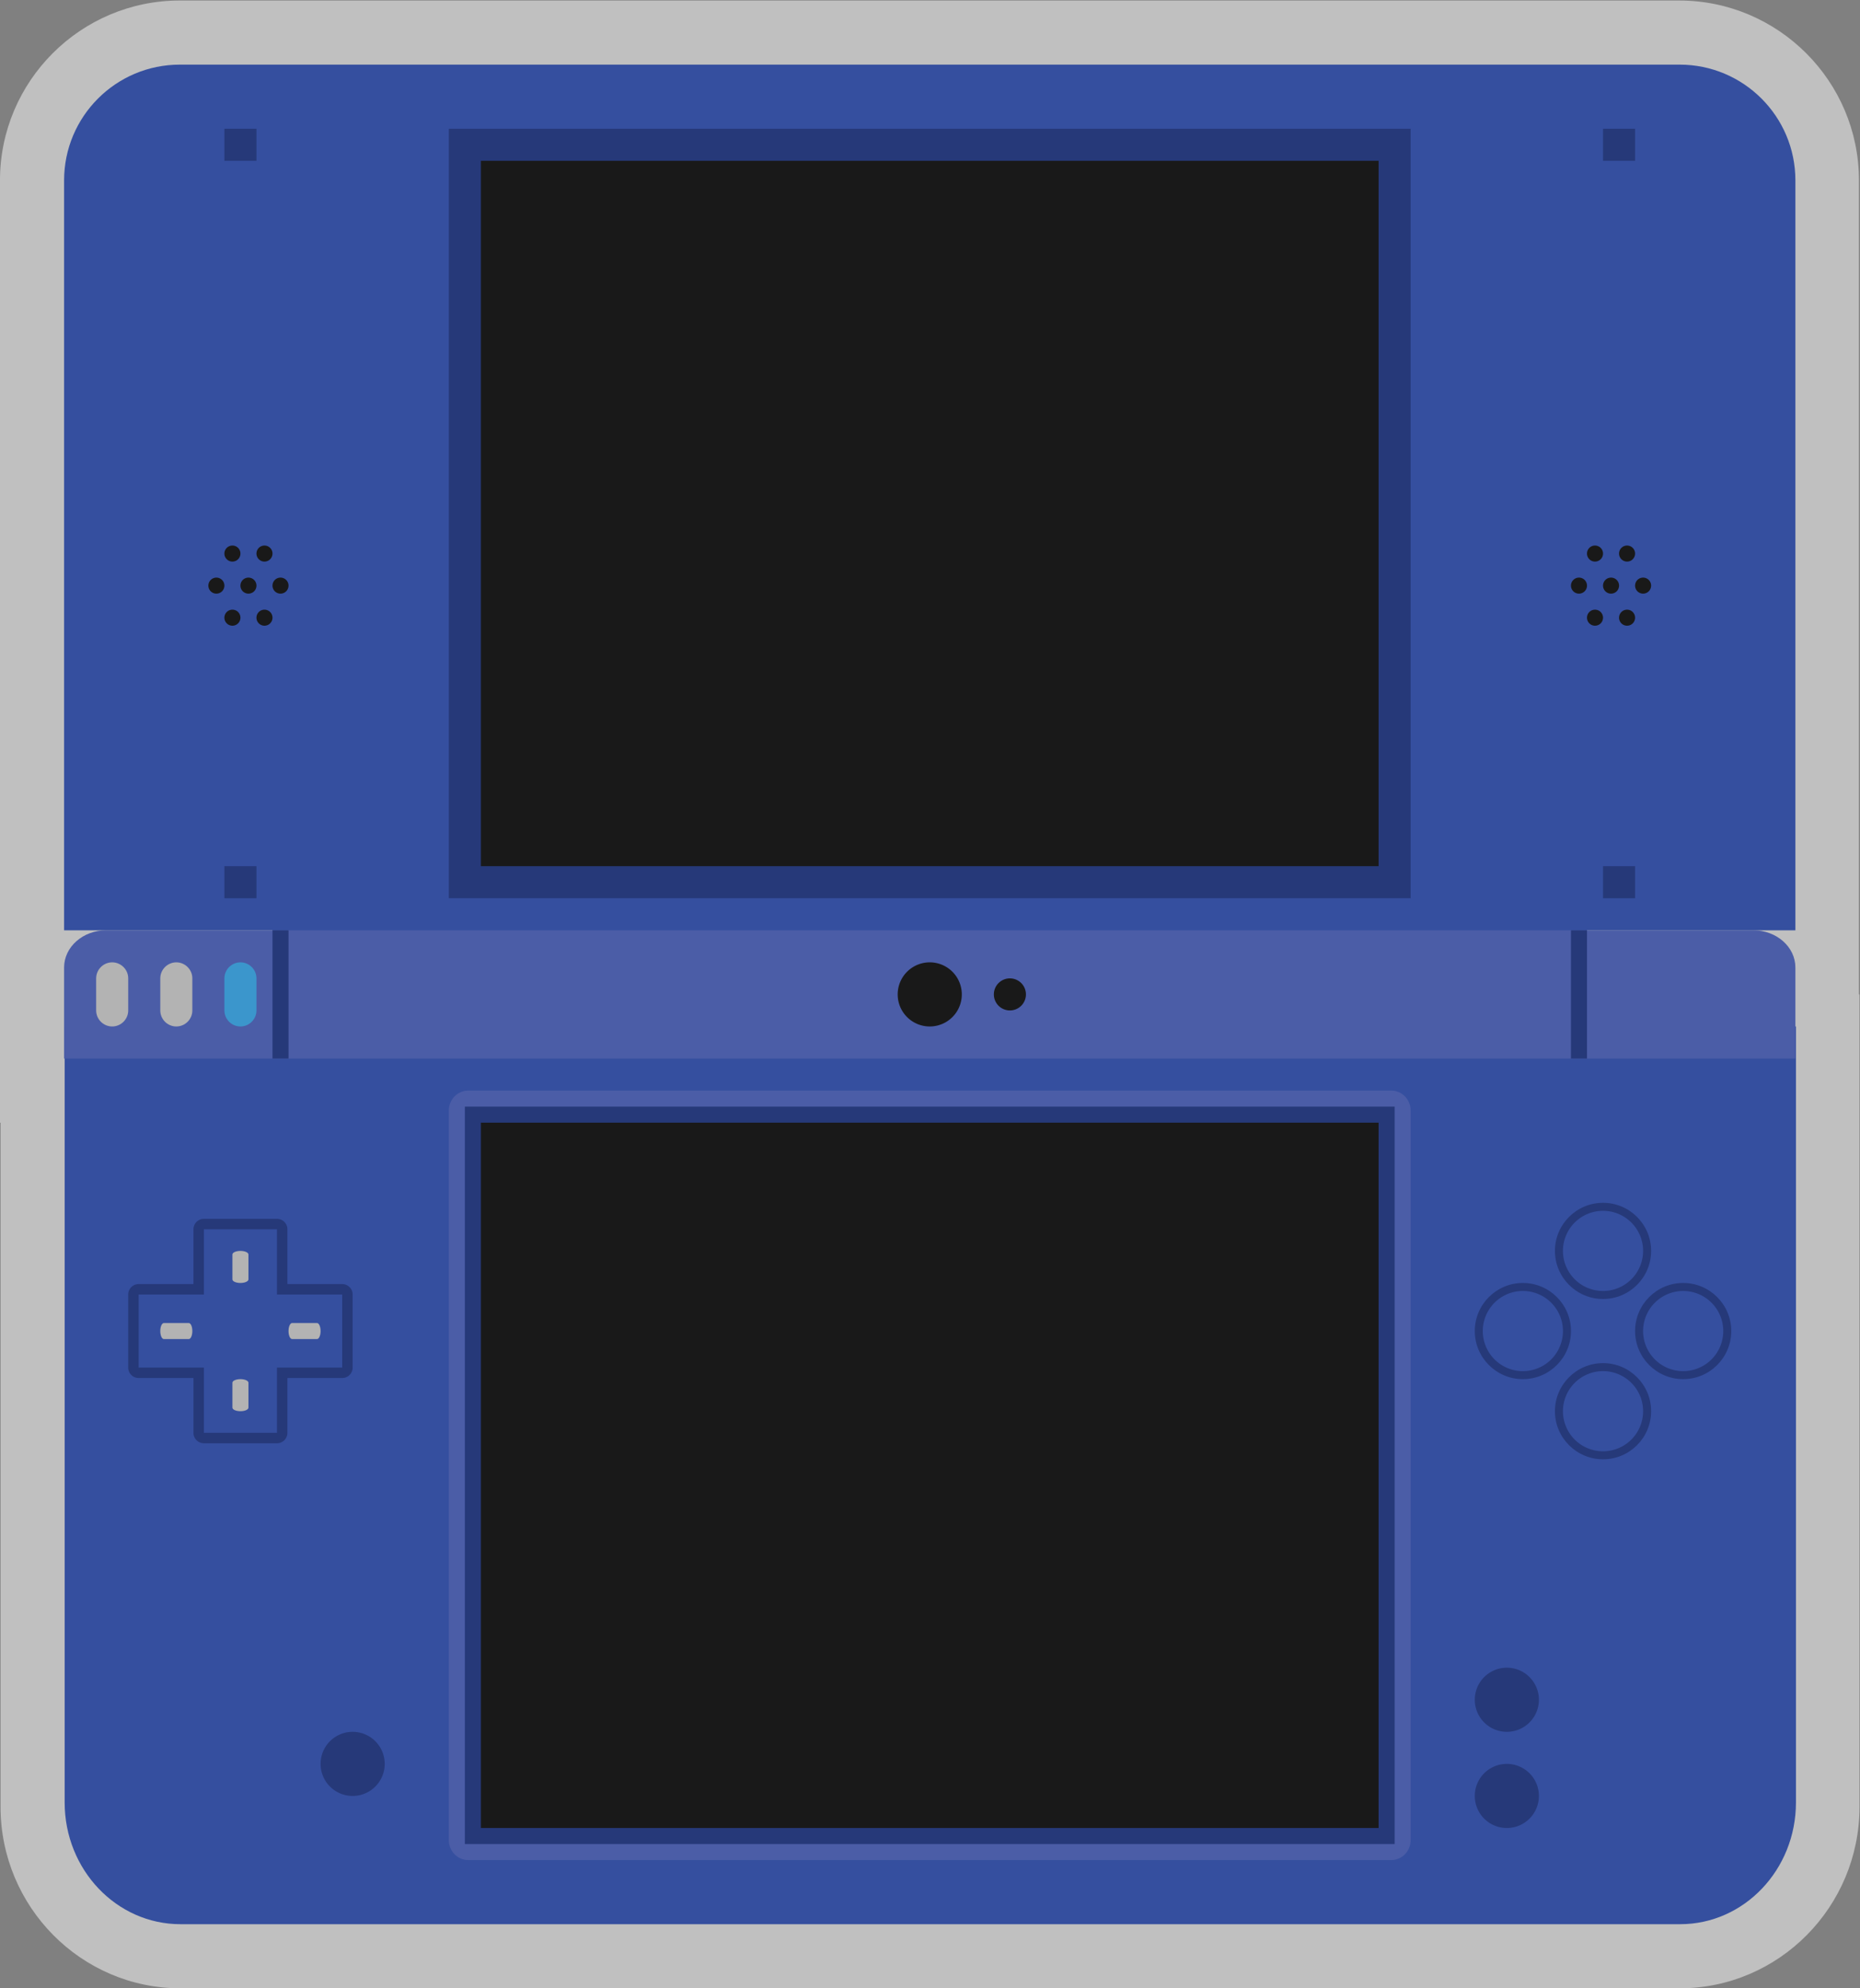 <svg xmlns="http://www.w3.org/2000/svg" xml:space="preserve" width="309.333" height="330.667"><rect width="100%" height="100%" fill="#808080" stroke="none"/><defs><clipPath id="a" clipPathUnits="userSpaceOnUse"><path d="M0 256h256V0H0Z"/></clipPath><clipPath id="b" clipPathUnits="userSpaceOnUse"><path d="M12 252h232V4H12Z"/></clipPath></defs><g clip-path="url(#a)" transform="matrix(1.333 0 0 -1.333 -16 336)"><g clip-path="url(#b)" style="opacity:.5"><path d="M0 0v101.555C0 113.931-10.065 124-22.438 124h-187.054c-12.372 0-22.438-10.069-22.438-22.445V-16h.071v-85.354c0-12.487 10.066-22.646 22.438-22.646h187.053C-9.995-124 .07-113.841.07-101.354V0z" style="fill:#fff;fill-opacity:1;fill-rule:nonzero;stroke:none" transform="translate(243.93 128)"/></g><path d="M0 0h-187.11c-7.977 0-14.445 6.8-14.445 15.188V112h216V15.188C14.445 6.8 7.979 0 0 0" style="fill:#354f9f;fill-opacity:1;fill-rule:nonzero;stroke:none" transform="translate(221.625 12)"/><path d="M46 140h164v-20H46Z" style="fill:#4b5da7;fill-opacity:1;fill-rule:nonzero;stroke:none"/><path d="M0 0h-216v93.555c0 7.978 6.467 14.445 14.445 14.445h187.11C-6.467 108 0 101.533 0 93.555Z" style="fill:#354f9f;fill-opacity:1;fill-rule:nonzero;stroke:none" transform="translate(236 136)"/><path d="M0 0h-120v-96H0v93.367z" style="fill:#263979;fill-opacity:1;fill-rule:nonzero;stroke:none" transform="translate(188 236)"/><path d="M184 144H72v88h112z" style="fill:#191919;fill-opacity:1;fill-rule:nonzero;stroke:none"/><path d="M0 0h-115.167c-1.334 0-2.416-1.117-2.416-2.496v-91.008c0-1.379 1.082-2.496 2.416-2.496H0c1.335 0 2.417 1.117 2.417 2.496v91.008C2.417-1.117 1.335 0 0 0" style="fill:#4b5da7;fill-opacity:1;fill-rule:nonzero;stroke:none" transform="translate(185.583 116)"/><path d="M0 0h-116v-92H0v89.477z" style="fill:#263979;fill-opacity:1;fill-rule:nonzero;stroke:none" transform="translate(186 114)"/><path d="M184 24H72v88h112z" style="fill:#191919;fill-opacity:1;fill-rule:nonzero;stroke:none"/><path d="M0 0h-28v11.359C-28 13.922-25.649 16-22.749 16H0Z" style="fill:#4b5da7;fill-opacity:1;fill-rule:nonzero;stroke:none" transform="translate(48 120)"/><path d="M0 0h28v11.359C28 13.922 25.649 16 22.749 16H0Z" style="fill:#4b5da7;fill-opacity:1;fill-rule:nonzero;stroke:none" transform="translate(208 120)"/><path d="M0 0a1 1 0 1 0-2 0 1 1 0 0 0 2 0" style="fill:#191919;fill-opacity:1;fill-rule:nonzero;stroke:none" transform="translate(44 179)"/><path d="M0 0a1 1 0 1 0-2 0 1 1 0 0 0 2 0" style="fill:#191919;fill-opacity:1;fill-rule:nonzero;stroke:none" transform="translate(48 179)"/><path d="M0 0a1 1 0 1 0-2 0 1 1 0 0 0 2 0" style="fill:#191919;fill-opacity:1;fill-rule:nonzero;stroke:none" transform="translate(46 175)"/><path d="M0 0a1 1 0 1 0-2 0 1 1 0 0 0 2 0" style="fill:#191919;fill-opacity:1;fill-rule:nonzero;stroke:none" transform="translate(42 175)"/><path d="M0 0a1 1 0 1 0-2 0 1 1 0 0 0 2 0" style="fill:#191919;fill-opacity:1;fill-rule:nonzero;stroke:none" transform="translate(46 183)"/><path d="M0 0a1 1 0 1 0-2 0 1 1 0 0 0 2 0" style="fill:#191919;fill-opacity:1;fill-rule:nonzero;stroke:none" transform="translate(42 183)"/><path d="M0 0a1 1 0 1 0-2 0 1 1 0 0 0 2 0" style="fill:#191919;fill-opacity:1;fill-rule:nonzero;stroke:none" transform="translate(40 179)"/><path d="M0 0a1 1 0 1 0-2 0 1 1 0 0 0 2 0" style="fill:#191919;fill-opacity:1;fill-rule:nonzero;stroke:none" transform="translate(214 179)"/><path d="M0 0a1 1 0 1 0-2 0 1 1 0 0 0 2 0" style="fill:#191919;fill-opacity:1;fill-rule:nonzero;stroke:none" transform="translate(218 179)"/><path d="M0 0a1 1 0 1 0-2 0 1 1 0 0 0 2 0" style="fill:#191919;fill-opacity:1;fill-rule:nonzero;stroke:none" transform="translate(216 175)"/><path d="M0 0a1 1 0 1 0-2 0 1 1 0 0 0 2 0" style="fill:#191919;fill-opacity:1;fill-rule:nonzero;stroke:none" transform="translate(212 175)"/><path d="M0 0a1 1 0 1 0-2 0 1 1 0 0 0 2 0" style="fill:#191919;fill-opacity:1;fill-rule:nonzero;stroke:none" transform="translate(216 183)"/><path d="M0 0a1 1 0 1 0-2 0 1 1 0 0 0 2 0" style="fill:#191919;fill-opacity:1;fill-rule:nonzero;stroke:none" transform="translate(212 183)"/><path d="M0 0a1 1 0 1 0-2 0 1 1 0 0 0 2 0" style="fill:#191919;fill-opacity:1;fill-rule:nonzero;stroke:none" transform="translate(210 179)"/><path d="M44 232h-4v4h4zm172 0h-4v4h4zM44 140h-4v4h4zm172 0h-4v4h4z" style="fill:#263979;fill-opacity:1;fill-rule:nonzero;stroke:none"/><path d="M0 0a2 2 0 1 0-4.001.001A2 2 0 0 0 0 0" style="fill:#191919;fill-opacity:1;fill-rule:nonzero;stroke:none" transform="translate(140 128)"/><path d="M0 0a4 4 0 1 0-8 0 4 4 0 0 0 8 0" style="fill:#191919;fill-opacity:1;fill-rule:nonzero;stroke:none" transform="translate(132 128)"/><path d="M0 0a4 4 0 1 0-8 0 4 4 0 0 0 8 0" style="fill:#263979;fill-opacity:1;fill-rule:nonzero;stroke:none" transform="translate(60 32)"/><path d="M0 0h-9.116a1.3 1.3 0 0 1-1.302-1.303V-8.14h-6.838a1.3 1.3 0 0 1-1.302-1.301v-9.118c0-.718.583-1.301 1.302-1.301h6.838v-6.837c0-.72.583-1.303 1.302-1.303H0c.719 0 1.302.583 1.302 1.303v6.837H8.14c.719 0 1.302.583 1.302 1.301v9.118c0 .718-.583 1.301-1.302 1.301H1.302v6.837C1.302-.583.719 0 0 0m0-1.303v-8.138h8.14v-9.118H0v-8.138h-9.116v8.138h-8.14v9.118h8.14v8.138z" style="fill:#263979;fill-opacity:1;fill-rule:nonzero;stroke:none" transform="translate(46.558 100)"/><path d="M0 0h-3.111c-.245 0-.445.449-.445 1s.2 1 .445 1H0c.245 0 .444-.449.444-1S.245 0 0 0" style="fill:#b3b3b3;fill-opacity:1;fill-rule:nonzero;stroke:none" transform="translate(35.556 85)"/><path d="M0 0h-3.111c-.245 0-.445.449-.445 1s.2 1 .445 1H0c.245 0 .444-.449.444-1S.245 0 0 0" style="fill:#b3b3b3;fill-opacity:1;fill-rule:nonzero;stroke:none" transform="translate(51.556 85)"/><path d="M0 0v3.111c0 .245.449.445 1 .445s1-.2 1-.445V0c0-.245-.449-.444-1-.444S0-.245 0 0" style="fill:#b3b3b3;fill-opacity:1;fill-rule:nonzero;stroke:none" transform="translate(41 92.444)"/><path d="M0 0v3.111c0 .245.449.445 1 .445s1-.2 1-.445V0c0-.245-.449-.444-1-.444S0-.245 0 0" style="fill:#b3b3b3;fill-opacity:1;fill-rule:nonzero;stroke:none" transform="translate(41 76.444)"/><path d="M0 0a4 4 0 1 0-8 0 4 4 0 0 0 8 0" style="fill:#263979;fill-opacity:1;fill-rule:nonzero;stroke:none" transform="translate(204 40)"/><path d="M0 0a4 4 0 1 0-8 0 4 4 0 0 0 8 0" style="fill:#263979;fill-opacity:1;fill-rule:nonzero;stroke:none" transform="translate(204 28)"/><path d="M0 0c-3.309 0-6-2.691-6-6s2.691-6 6-6 6 2.691 6 6-2.691 6-6 6" style="fill:#263979;fill-opacity:1;fill-rule:nonzero;stroke:none" transform="translate(212 82)"/><path d="M0 0a5 5 0 0 0-5-5 5 5 0 0 0-5 5 5 5 0 0 0 5 5 5 5 0 0 0 5-5" style="fill:#354f9f;fill-opacity:1;fill-rule:nonzero;stroke:none" transform="translate(217 76)"/><path d="M0 0c-3.309 0-6-2.691-6-6s2.691-6 6-6 6 2.691 6 6-2.691 6-6 6" style="fill:#263979;fill-opacity:1;fill-rule:nonzero;stroke:none" transform="translate(212 102)"/><path d="M0 0a5 5 0 0 0-5-5 5 5 0 0 0-5 5 5 5 0 0 0 5 5 5 5 0 0 0 5-5" style="fill:#354f9f;fill-opacity:1;fill-rule:nonzero;stroke:none" transform="translate(217 96)"/><path d="M0 0c-3.309 0-6-2.691-6-6s2.691-6 6-6 6 2.691 6 6-2.691 6-6 6" style="fill:#263979;fill-opacity:1;fill-rule:nonzero;stroke:none" transform="translate(202 92)"/><path d="M0 0a5 5 0 0 0-5-5 5 5 0 0 0-5 5 5 5 0 0 0 5 5 5 5 0 0 0 5-5" style="fill:#354f9f;fill-opacity:1;fill-rule:nonzero;stroke:none" transform="translate(207 86)"/><path d="M0 0c-3.309 0-6-2.691-6-6s2.691-6 6-6 6 2.691 6 6-2.691 6-6 6" style="fill:#263979;fill-opacity:1;fill-rule:nonzero;stroke:none" transform="translate(222 92)"/><path d="M0 0a5 5 0 0 0-5-5 5 5 0 0 0-5 5 5 5 0 0 0 5 5 5 5 0 0 0 5-5" style="fill:#354f9f;fill-opacity:1;fill-rule:nonzero;stroke:none" transform="translate(227 86)"/><path d="M0 0c-1.1 0-2 .9-2 2v4c0 1.1.9 2 2 2s2-.9 2-2V2c0-1.1-.9-2-2-2" style="fill:#3b96cc;fill-opacity:1;fill-rule:nonzero;stroke:none" transform="translate(42 124)"/><path d="M0 0c-1.1 0-2 .9-2 2v4c0 1.1.9 2 2 2s2-.9 2-2V2c0-1.1-.9-2-2-2" style="fill:#b3b3b3;fill-opacity:1;fill-rule:nonzero;stroke:none" transform="translate(34 124)"/><path d="M0 0c-1.1 0-2 .9-2 2v4c0 1.1.9 2 2 2s2-.9 2-2V2c0-1.1-.9-2-2-2" style="fill:#b3b3b3;fill-opacity:1;fill-rule:nonzero;stroke:none" transform="translate(26 124)"/><path d="M48 120h-2v16h2zm162 0h-2v16h2z" style="fill:#263979;fill-opacity:1;fill-rule:nonzero;stroke:none"/></g></svg>